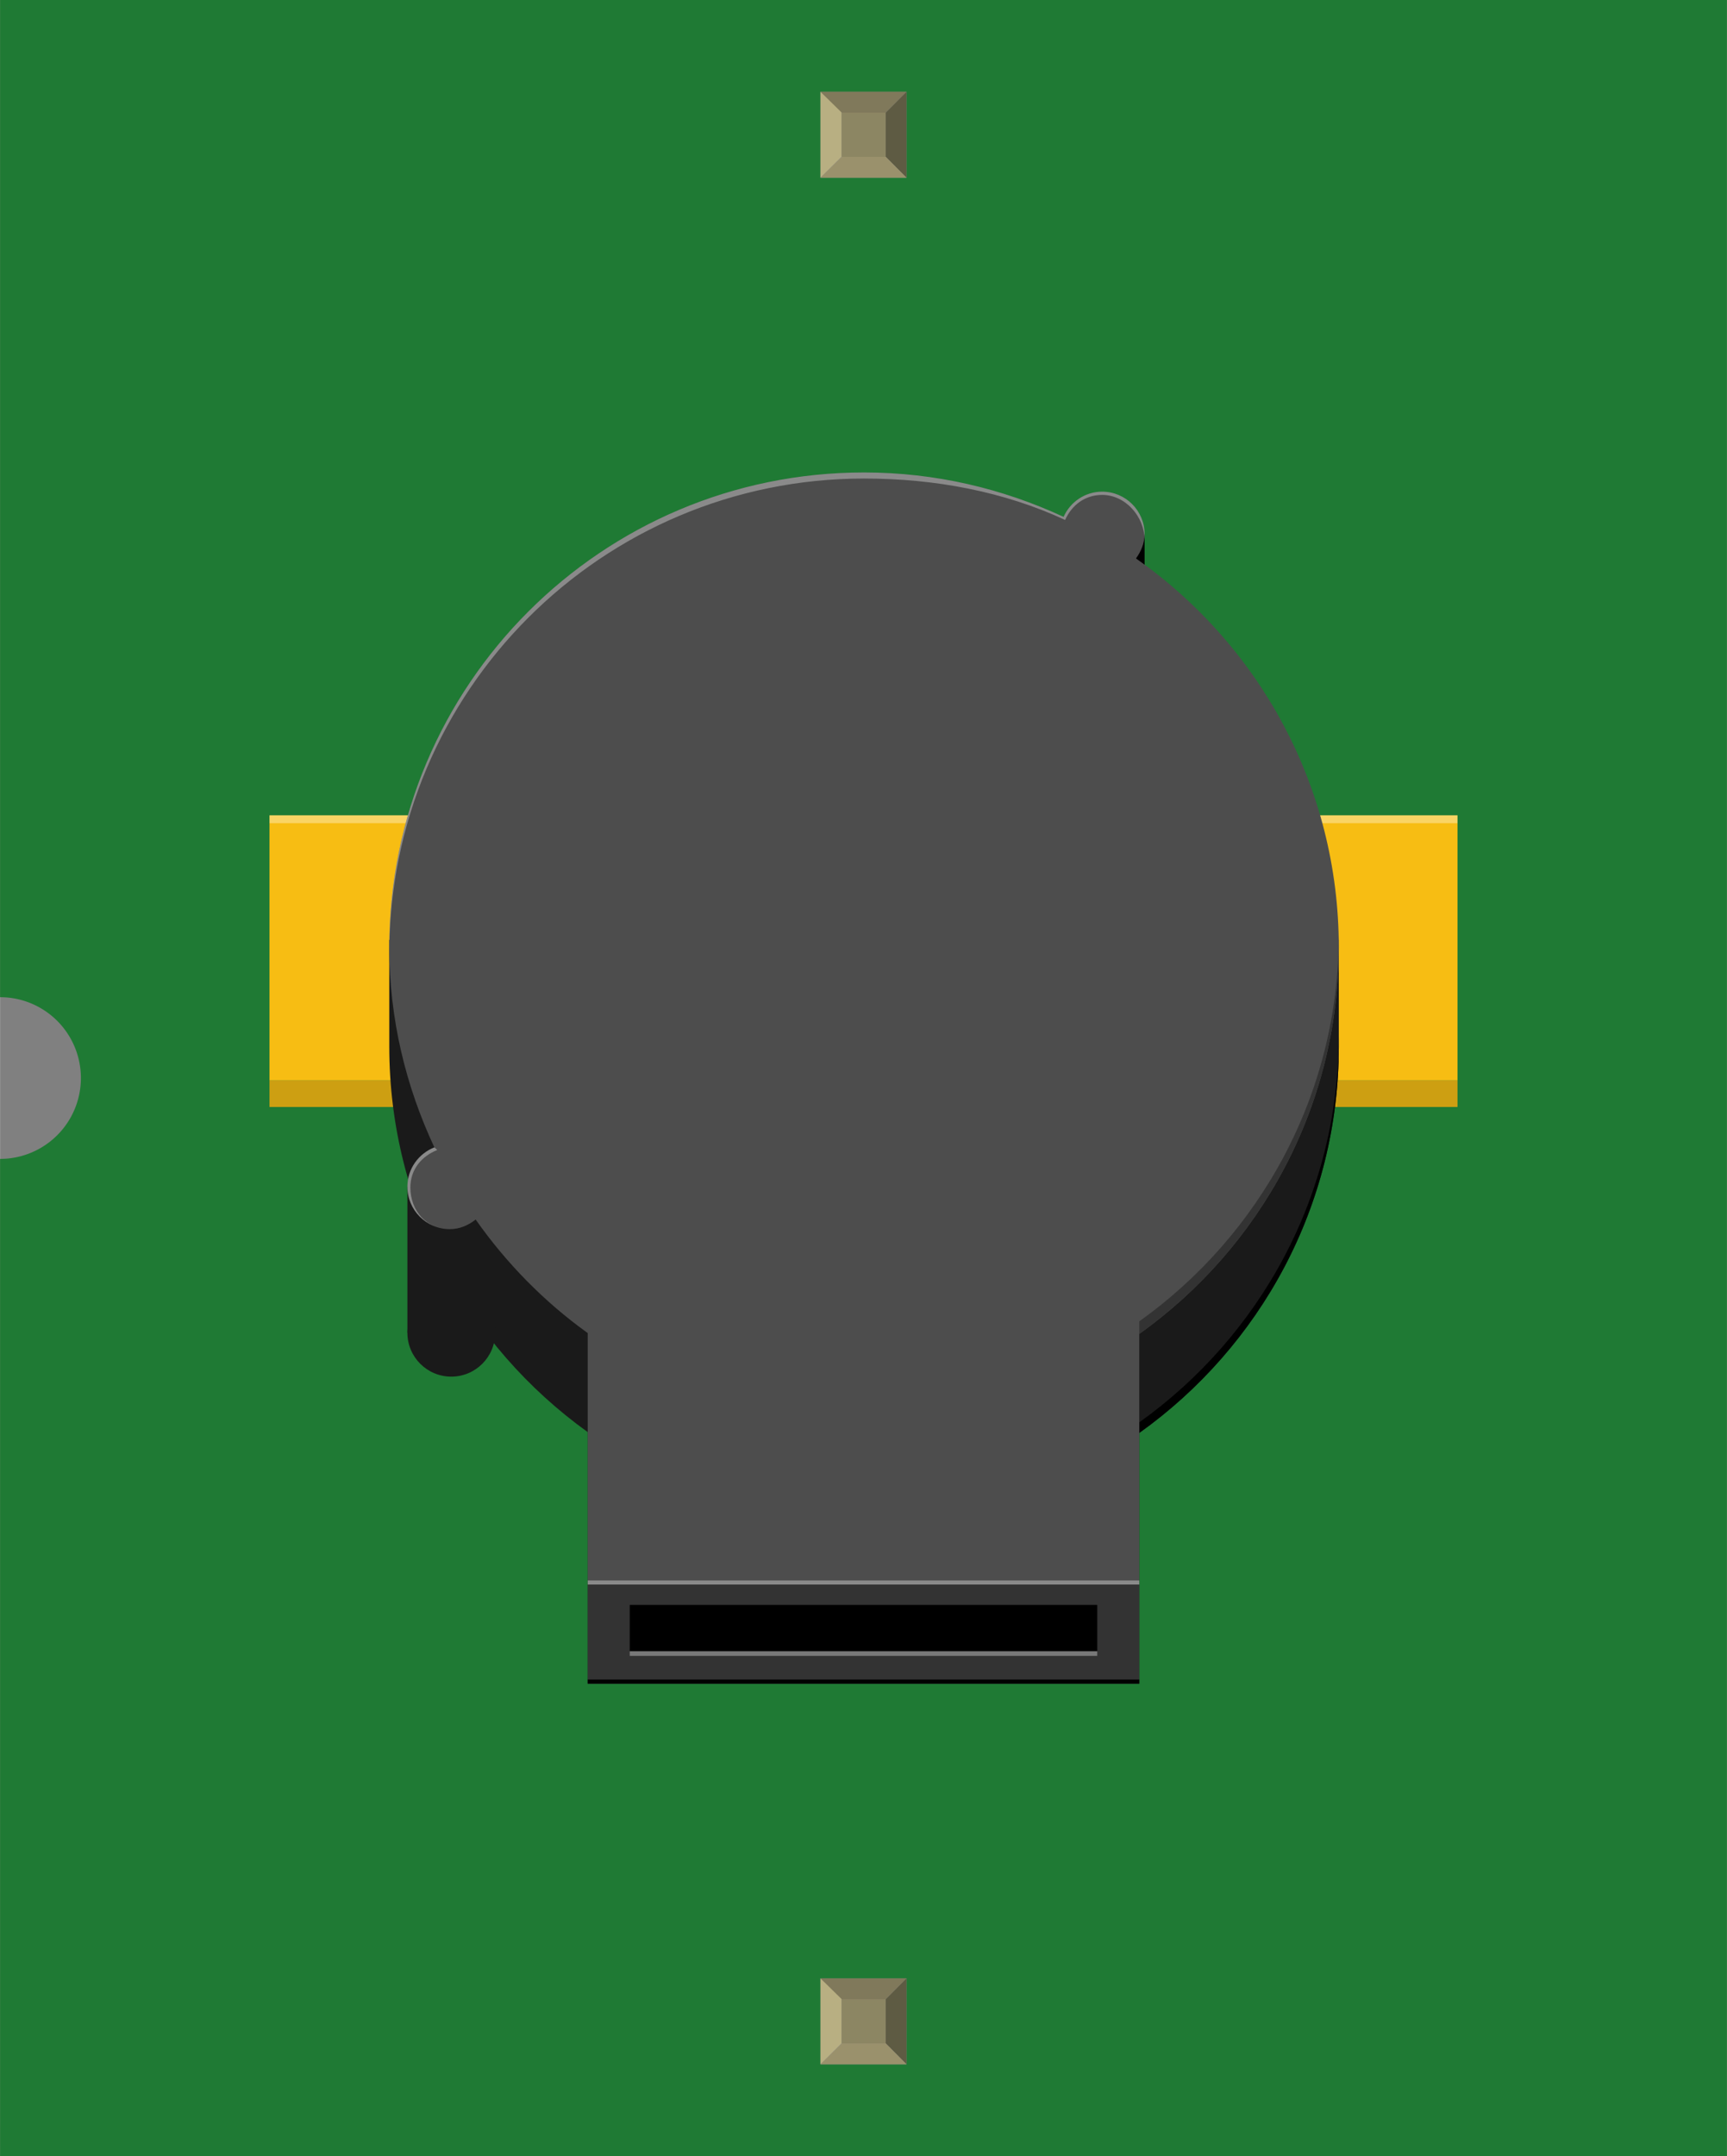 <?xml version='1.0' encoding='UTF-8' standalone='no'?>
<!-- Created with Fritzing (http://www.fritzing.org/) -->
<svg xmlns="http://www.w3.org/2000/svg" width="0.641in" x="0in" version="1.2" y="0in"  height="0.8in" viewBox="0 0 640.944 800" baseProfile="tiny" xmlns:svg="http://www.w3.org/2000/svg">
 <rect x="0" y="0" width="640.944" height="800" fill="#808080" stroke="none"/>
 <desc>Fritzing breadboard generated by brd2svg</desc>
 <g id="breadboard">
  <g id="icon">
   <path fill="#1F7A34" stroke="none" stroke-width="0" d="M0,0L0,370A30,30 0 0 1 0,430L0,800L640.944,800L640.944,0L0,0z"/>
   <g transform="translate(100,175.305)">
    <rect width="31.5" x="293.306" y="22.875" height="35.972"/>
    <rect width="55.472" x="385.472" y="127.208" fill="#F7BD13" height="98.417"/>
    <rect width="55.472" y="127.208" fill="#F7BD13" height="98.417"/>
    <rect width="55.472" x="385.472" opacity="0.34" y="127.208" fill="#FFFFFF" height="2.931"/>
    <rect width="55.472" opacity="0.34" y="127.208" fill="#FFFFFF" height="2.931"/>
    <rect width="55.472" x="385.472" y="225.625" fill="#CD9F12" height="9.806"/>
    <rect width="55.472" y="225.625" fill="#CD9F12" height="9.806"/>
    <path fill="#1A1A1A" d="M392.278,173.431c-17.972,-78.25,-87.903,-136.681,-171.597,-136.681c-83.708,0,-153.639,58.431,-171.597,136.681L44.458,173.431l0,39.542c0,59.014,29.111,111.111,73.653,143.097l0,93.333l204.722,0l0,-93.014c44.778,-31.958,74.056,-84.208,74.056,-143.403l0,-39.542L392.278,173.444z"/>
    <path d="M396.889,209.042c0,59.194,-29.278,111.444,-74.056,143.403l0,3.931c44.778,-31.958,74.056,-84.208,74.056,-143.403L396.889,209.042z"/>
    <circle fill="#1A1A1A" cx="67.472" cy="319.194" r="16.292"/>
    <rect width="25.333" x="51.181" y="265" fill="#1A1A1A" height="54.194"/>
    <path fill="#4D4D4D" d="M321.611,31.903c1.861,-2.597,3.181,-5.597,3.181,-9.028c0,-8.694,-7.056,-15.75,-15.75,-15.75c-6.403,0,-11.861,3.861,-14.319,9.347C272.194,6.014,247.167,0,220.681,0C123.347,0,44.458,78.889,44.458,176.222c0,26.583,6.167,51.625,16.736,74.194c-5.833,2.306,-10.014,7.931,-10.014,14.597c0,8.694,7.056,15.75,15.75,15.75c3.681,0,6.903,-1.444,9.583,-3.569c11.431,16.25,25.458,30.542,41.597,42.125l0,93.333l204.722,0l0,-93.014c44.778,-31.958,74.056,-84.208,74.056,-143.403C396.889,116.472,367.083,63.764,321.611,31.903z"/>
    <path opacity="0.34" fill="#FFFFFF" d="M66.931,280.75c-8.694,0,-14.639,-6.778,-14.639,-15.472c0,-6.653,4.139,-11.583,9.986,-13.889l-1.083,-0.972c-5.833,2.306,-10.014,7.931,-10.014,14.597C51.181,273.694,58.236,280.75,66.931,280.75"/>
    <path fill="#333333" d="M322.833,407.986l0,-93.014c44.778,-31.958,74.056,-84.208,74.056,-143.403l0,4.653c0,59.194,-29.278,111.444,-74.056,143.403l0,93.014"/>
    <path opacity="0.34" fill="#FFFFFF" d="M44.458,178.472c0,-97.319,78.889,-176.222,176.222,-176.222c26.486,0,52.083,4.903,74.625,15.375c2.458,-5.5,7.347,-9.292,13.75,-9.292c8.694,0,15.75,8.097,15.75,16.792L324.806,22.875c0,-8.694,-7.056,-15.75,-15.75,-15.75c-6.403,0,-11.861,3.861,-14.319,9.347C272.194,6.014,247.167,0,220.681,0C123.347,0,44.458,78.889,44.458,176.222L44.458,178.472z"/>
    <g>
     <rect width="204.722" x="118.111" y="412.639" fill="#333333" height="36.75"/>
     <rect width="204.722" x="118.111" y="447.875" height="1.514"/>
     <rect width="204.722" x="118.111" opacity="0.34" y="411.111" fill="#FFFFFF" height="1.528"/>
     <rect width="173.528" x="133.708" y="420.181" height="17.194"/>
     <rect width="173.528" x="133.708" opacity="0.34" y="437.375" fill="#FFFFFF" height="1.722"/>
    </g>
   </g>
  </g>
  <g transform="translate(304.507,734.05)">
   <rect width="31.93" x="0" y="0" fill="#8D8C8C" height="31.9" id="connector0pin"/>
   <rect width="16.444" x="7.792" y="7.735" fill="#8C8663" height="16.415"/>
   <polygon fill="#B8AF82" points="0,31.9,7.792,24.137,7.792,6.972,0,0"/>
   <polygon fill="#80795B" points="24.208,7.763,7.903,7.763,0,0,31.93,0"/>
   <polygon fill="#5E5B43" points="24.208,24.137,24.208,7.763,31.93,0,31.93,31.9"/>
   <polygon fill="#9A916C" points="0,31.9,7.875,24.137,24.208,24.137,31.93,31.9"/>
  </g>
  <g transform="translate(304.507,34.05)">
   <rect width="31.93" x="0" y="0" fill="#8D8C8C" height="31.9" id="connector1pin"/>
   <rect width="16.444" x="7.792" y="7.735" fill="#8C8663" height="16.415"/>
   <polygon fill="#B8AF82" points="0,31.9,7.792,24.137,7.792,6.972,0,0"/>
   <polygon fill="#80795B" points="24.208,7.763,7.903,7.763,0,0,31.93,0"/>
   <polygon fill="#5E5B43" points="24.208,24.137,24.208,7.763,31.93,0,31.93,31.9"/>
   <polygon fill="#9A916C" points="0,31.9,7.875,24.137,24.208,24.137,31.93,31.9"/>
  </g>
 </g>
</svg>
